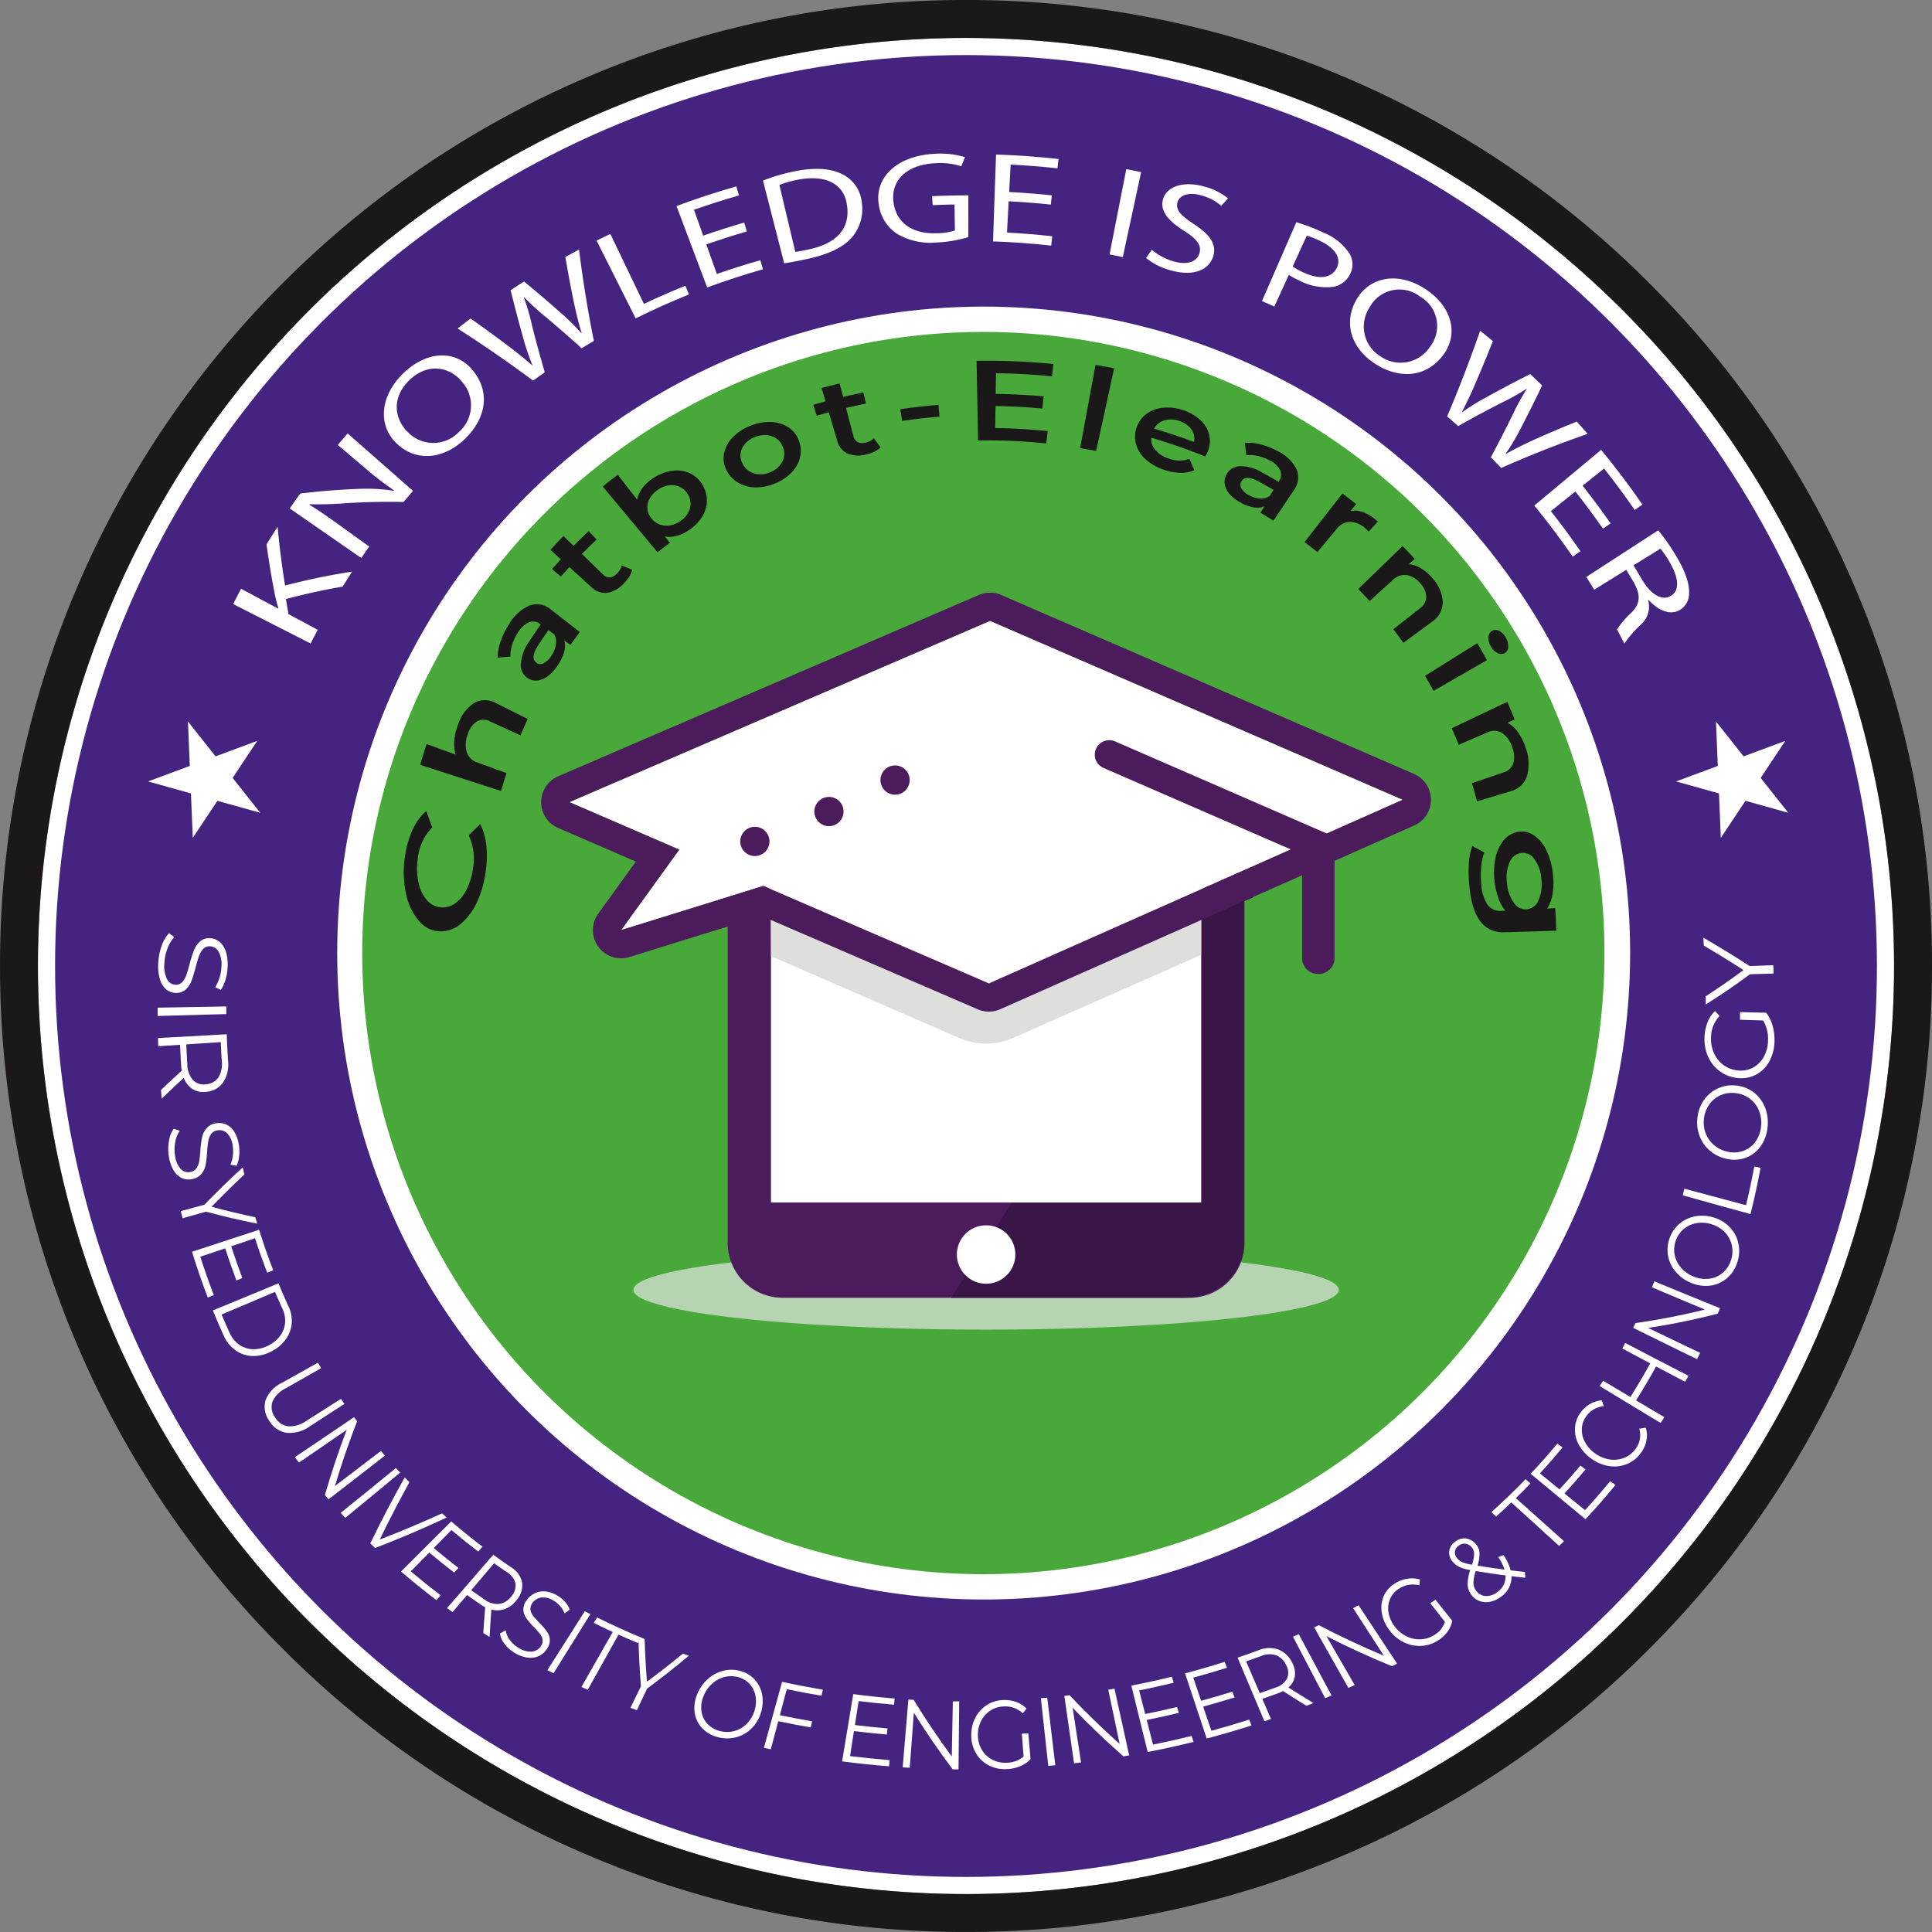 <svg xmlns="http://www.w3.org/2000/svg" width="281.059" height="281.059" viewBox="0 0 281.059 281.059">
  <rect x="0" y="0" width="281.059" height="281.059" fill="#808080" stroke="none"/>
  <g id="Group_9" data-name="Group 9" transform="translate(586.55 -571.509)">
    <g id="Group_1" data-name="Group 1" transform="translate(-586.55 571.509)">
      <circle id="Ellipse_1" data-name="Ellipse 1" cx="135.011" cy="135.011" r="135.011" transform="translate(5.519 5.518)" fill="#fff"/>
      <path id="Path_1" data-name="Path 1" d="M-446.021,577.027A135.011,135.011,0,0,1-311.01,712.038,135.011,135.011,0,0,1-446.021,847.049,135.011,135.011,0,0,1-581.032,712.038,135.011,135.011,0,0,1-446.021,577.027m0-5.518a139.658,139.658,0,0,0-54.7,11.046,140.053,140.053,0,0,0-44.667,30.114A140.055,140.055,0,0,0-575.5,657.336a139.655,139.655,0,0,0-11.046,54.7,139.656,139.656,0,0,0,11.046,54.7,140.054,140.054,0,0,0,30.114,44.667,140.048,140.048,0,0,0,44.667,30.114,139.656,139.656,0,0,0,54.7,11.046,139.653,139.653,0,0,0,54.7-11.046,140.044,140.044,0,0,0,44.667-30.114,140.057,140.057,0,0,0,30.115-44.667,139.655,139.655,0,0,0,11.046-54.7,139.654,139.654,0,0,0-11.046-54.7,140.058,140.058,0,0,0-30.115-44.667,140.049,140.049,0,0,0-44.667-30.114,139.656,139.656,0,0,0-54.7-11.046Z" transform="translate(586.55 -571.509)" fill="#1a1818"/>
    </g>
    <circle id="Ellipse_2" data-name="Ellipse 2" cx="132.518" cy="132.518" r="132.518" transform="translate(-578.538 579.52)" fill="#452380"/>
    <circle id="Ellipse_3" data-name="Ellipse 3" cx="94.044" cy="94.044" r="94.044" transform="translate(-537.494 616.112)" fill="#fff"/>
    <circle id="Ellipse_4" data-name="Ellipse 4" cx="90.359" cy="90.359" r="90.359" transform="translate(-533.858 619.798)" fill="#48a839"/>
    <path id="Path_2" data-name="Path 2" d="M-541.712,761.711l4.019,5.073,6.067-2.255-3.583,5.39,4.019,5.073-6.234-1.742-3.583,5.39-.27-6.467-6.234-1.742,6.067-2.255Z" transform="translate(-17.497 -85.242)" fill="#fff"/>
    <path id="Path_3" data-name="Path 3" d="M-138.889,761.711l4.019,5.073,6.067-2.255-3.583,5.39,4.019,5.073-6.234-1.742-3.583,5.39-.27-6.467-6.234-1.742,6.067-2.255Z" transform="translate(-198.029 -85.242)" fill="#fff"/>
    <g id="Group_3" data-name="Group 3" transform="translate(-552.632 593.862)">
      <g id="Group_2" data-name="Group 2" transform="translate(0)">
        <path id="Path_4" data-name="Path 4" d="M-525.085,721.618q.57-1.121,1.159-2.221l5.374,2.881.039-.072c-.2-.663-.359-1.311-.495-1.92q-.714-3.626-1.22-7.347.794-1.3,1.612-2.561.4,4.329,1.082,8.546a96.515,96.515,0,0,1,9.761-2.017q-.7,1.075-1.383,2.174-4.094.71-8.257,1.809.182,1.106.383,2.2l4.25,2.279q-.527.985-1.037,1.987Z" transform="translate(525.085 -656.098)" fill="#fff"/>
        <path id="Path_5" data-name="Path 5" d="M-499.757,703.894l-10.4-7.207q.75-1.1,1.52-2.171,4.313-.524,8.529-.68a25.6,25.6,0,0,1,5.078.28l.033-.068a43.582,43.582,0,0,1-4.128-3.174l-4.042-3.423q.709-.849,1.432-1.681l9.509,8.359q-.693.8-1.374,1.615-4.107-.087-8.331.173a53.286,53.286,0,0,1-5.348.155l-.032.077c1.373.821,2.621,1.691,4.326,2.921l4.385,3.163Q-499.183,703.055-499.757,703.894Z" transform="translate(518.393 -645.07)" fill="#fff"/>
        <path id="Path_6" data-name="Path 6" d="M-472.363,667.439c2.709,3.4,1.633,7.244-1.278,9.994-3.032,2.857-6.917,3.28-9.746.682-2.96-2.709-2.51-7.142.978-10.418C-478.819,664.344-474.712,664.495-472.363,667.439Zm-9.46,8.966a5.141,5.141,0,0,0,7.358-.028,5.16,5.16,0,0,0,.407-7.425c-1.62-1.938-4.718-2.818-7.5-.224C-484.325,671.343-483.808,674.5-481.823,676.405Z" transform="translate(507.275 -635.854)" fill="#fff"/>
        <path id="Path_7" data-name="Path 7" d="M-454.928,656.372q-5.32-3.964-10.975-7.581.937-.737,1.886-1.454,2.753,1.938,5.427,3.957c1.323.99,2.591,2.025,3.527,2.859l.039-.027a34.888,34.888,0,0,1-1.449-4.356q-.918-3.251-1.724-6.551.973-.644,1.956-1.268,2.612,2.15,5.136,4.377a34.544,34.544,0,0,1,3.2,3.139l.04-.024c-.434-1.36-.768-2.8-1.124-4.419q-.68-3.3-1.245-6.639.991-.548,1.989-1.076.836,6.723,2.16,13.289-.9.522-1.784,1.064-2.552-2.309-5.2-4.537a34.667,34.667,0,0,1-3.156-2.888l-.042.028a32.808,32.808,0,0,1,1.2,4.16q.859,3.393,1.841,6.731Q-454.079,655.755-454.928,656.372Z" transform="translate(498.562 -623.351)" fill="#fff"/>
        <path id="Path_8" data-name="Path 8" d="M-429.277,634.145q1-.5,2-.975l4.886,10.182q2.982-1.416,6.034-2.641l.518,1.271q-3.933,1.578-7.751,3.478Z" transform="translate(482.147 -621.496)" fill="#fff"/>
        <path id="Path_9" data-name="Path 9" d="M-397.982,627.2q-2.967.86-5.891,1.883.765,2.15,1.53,4.3,3.138-1.1,6.331-2l.38,1.317q-4.1,1.161-8.114,2.648L-408.21,623.5q4.305-1.6,8.708-2.857l.384,1.316q-3.3.945-6.551,2.083l1.342,3.769q2.958-1.036,5.961-1.906Z" transform="translate(472.706 -615.881)" fill="#fff"/>
        <path id="Path_10" data-name="Path 10" d="M-385.413,617.726a28.376,28.376,0,0,1,4.446-1.316c3.067-.644,5.372-.444,6.965.335a5.075,5.075,0,0,1,2.958,4.164,6.31,6.31,0,0,1-1.516,5.184c-1.257,1.389-3.427,2.392-6.287,3.012-1.377.3-2.5.511-3.479.659Zm4.7,10.376c.5-.058,1.21-.2,1.962-.36,4.117-.865,6.061-3.077,5.558-6.469-.412-2.94-2.913-4.543-7.4-3.617a14.146,14.146,0,0,0-2.429.71Z" transform="translate(462.489 -613.813)" fill="#fff"/>
        <path id="Path_11" data-name="Path 11" d="M-341.922,624.154a18.659,18.659,0,0,1-4.638.787,9.512,9.512,0,0,1-5.766-1.287,6.118,6.118,0,0,1-2.655-4.463c-.473-3.724,2.659-6.938,8.351-7.164a12.231,12.231,0,0,1,4.223.5q-.271.667-.536,1.335a9.67,9.67,0,0,0-3.684-.461c-4.073.158-6.524,2.351-6.2,5.5.329,3.2,2.8,4.836,6.343,4.691a8.18,8.18,0,0,0,2.612-.411q-.031-1.885-.063-3.77-1.593.026-3.186.1-.03-.656-.059-1.312,2.629-.115,5.262-.113Q-341.918,621.115-341.922,624.154Z" transform="translate(448.871 -612.015)" fill="#fff"/>
        <path id="Path_12" data-name="Path 12" d="M-316.356,619.527q-3.06-.322-6.133-.481-.121,2.276-.241,4.552,3.3.171,6.582.537l-.156,1.361q-4.218-.471-8.462-.614.219-6.319.439-12.638,4.552.154,9.087.646-.076.68-.151,1.361-3.4-.368-6.815-.545-.106,1.995-.211,3.99,3.107.161,6.205.486Z" transform="translate(435.308 -612.118)" fill="#fff"/>
        <path id="Path_13" data-name="Path 13" d="M-289.456,616.527q-1.333,6.184-2.664,12.368-.964-.2-1.93-.388l2.437-12.414Q-290.534,616.3-289.456,616.527Z" transform="translate(421.543 -613.843)" fill="#fff"/>
        <path id="Path_14" data-name="Path 14" d="M-283.586,629.607a8.347,8.347,0,0,0,3.192,1.7c1.936.549,3.328.075,3.723-1.142.354-1.1-.227-2.034-2.117-3.242-2.288-1.431-3.613-2.859-3.188-4.575.465-1.91,2.947-2.837,6.121-1.905a8.942,8.942,0,0,1,3.356,1.694q-.5.539-.988,1.081a7.26,7.26,0,0,0-2.829-1.5c-2.2-.641-3.311.151-3.532.981-.31,1.145.507,1.947,2.45,3.221,2.38,1.571,3.309,3,2.709,4.751-.645,1.854-2.806,2.886-6.213,1.919a9.777,9.777,0,0,1-3.523-1.776Q-284.009,630.207-283.586,629.607Z" transform="translate(417.229 -615.628)" fill="#fff"/>
        <path id="Path_15" data-name="Path 15" d="M-248.862,630.1a26.432,26.432,0,0,1,3.946,1.511,8.116,8.116,0,0,1,3.8,3.065,3.068,3.068,0,0,1,.047,3.025,3.366,3.366,0,0,1-2.4,1.791,8.434,8.434,0,0,1-5.025-.945,9.659,9.659,0,0,1-1.457-.8l-2.109,4.615q-.9-.4-1.8-.792Zm-.531,6.439a9.585,9.585,0,0,0,1.511.841c2.268,1.069,4.077.924,4.875-.594.786-1.495-.265-2.962-2.422-3.983a10.869,10.869,0,0,0-1.918-.742Z" transform="translate(403.528 -620.121)" fill="#fff"/>
        <path id="Path_16" data-name="Path 16" d="M-217.171,656.149c-2.672,3.428-6.653,3.277-9.911,1.132-3.388-2.237-4.559-5.856-2.682-9.21,1.96-3.5,6.22-4.165,10.11-1.587C-215.665,649.142-214.853,653.179-217.171,656.149Zm-10.656-6.993a5.064,5.064,0,0,0,1.579,7.077,5.106,5.106,0,0,0,7.229-1.375,4.922,4.922,0,0,0-1.439-7.3A4.921,4.921,0,0,0-227.827,649.156Z" transform="translate(393.132 -626.762)" fill="#fff"/>
        <path id="Path_17" data-name="Path 17" d="M-205.053,671.17q2.6-6.118,4.8-12.469.935.742,1.856,1.506-1.237,3.137-2.57,6.218c-.651,1.523-1.358,3-1.947,4.11l.035.031a34.133,34.133,0,0,1,3.912-2.4q2.96-1.632,6-3.16.872.819,1.731,1.659-1.463,3.065-3.019,6.064a33.966,33.966,0,0,1-2.285,3.875l.033.034c1.231-.726,2.568-1.368,4.074-2.069q3.083-1.383,6.24-2.654.8.884,1.58,1.787-6.438,2.237-12.581,4.965-.744-.787-1.5-1.556,1.631-3.044,3.163-6.159a33.653,33.653,0,0,1,2.054-3.765l-.038-.036a32.353,32.353,0,0,1-3.789,2.108q-3.118,1.6-6.147,3.317Q-204.247,671.862-205.053,671.17Z" transform="translate(381.657 -632.938)" fill="#fff"/>
        <path id="Path_18" data-name="Path 18" d="M-172.074,701.575q-1.947-2.79-4.023-5.417l-3.562,2.852q2.228,2.821,4.3,5.837l-1.125.784q-2.665-3.876-5.588-7.425l9.722-8.106q3.135,3.81,6.011,7.959l-1.121.787q-2.155-3.112-4.463-6.032l-3.122,2.5q2.1,2.659,4.071,5.482Z" transform="translate(371.356 -647.01)" fill="#fff"/>
        <path id="Path_19" data-name="Path 19" d="M-157.905,711.311a31.455,31.455,0,0,1,2.68,3.86c1.335,2.272,1.87,3.984,1.806,5.339a2.792,2.792,0,0,1-1.448,2.452c-1.47.753-3.155-.113-4.46-1.542l-.049.028a3.48,3.48,0,0,1-1,3.523,17.777,17.777,0,0,0-2.457,2.806q-.528-1.037-1.073-2.055a13.71,13.71,0,0,1,2.11-2.449c1.274-1.3,1.372-2.5.356-4.348q-.553-.94-1.12-1.864l-4.657,2.887q-.572-.933-1.159-1.848Zm-3.6,5.1q.622,1.014,1.228,2.047c1.26,2.153,2.854,3.123,4.129,2.437,1.435-.77,1.222-2.7-.086-4.926a13.894,13.894,0,0,0-1.348-1.99Z" transform="translate(365.22 -656.516)" fill="#fff"/>
      </g>
    </g>
    <g id="Group_5" data-name="Group 5" transform="translate(-527.809 623.988)">
      <g id="Group_4" data-name="Group 4" transform="translate(0 0)">
        <path id="Path_20" data-name="Path 20" d="M-469.409,798.451a9.03,9.03,0,0,1-2.329,3.2,4.518,4.518,0,0,1-3.108,1.154,4.131,4.131,0,0,1-3.01-1.46,8.619,8.619,0,0,1-1.892-3.88,14.818,14.818,0,0,1-.21-5.342,14.019,14.019,0,0,1,1.131-4.083,7.934,7.934,0,0,1,2-2.751q.415,1.208.86,2.4a7.5,7.5,0,0,0-2.106,4.564,9.777,9.777,0,0,0,.119,3.509,5.526,5.526,0,0,0,1.236,2.536,2.99,2.99,0,0,0,2.037,1.02,3.112,3.112,0,0,0,2.154-.659,5.589,5.589,0,0,0,1.634-2.083,9.862,9.862,0,0,0,.879-3.054,7.933,7.933,0,0,0-.647-4.676q.834-.843,1.68-1.635a8.865,8.865,0,0,1,.88,3.054,15.033,15.033,0,0,1-.068,3.714A15.265,15.265,0,0,1-469.409,798.451Z" transform="translate(480.103 -719.798)" fill="#1a1818"/>
        <path id="Path_21" data-name="Path 21" d="M-467.922,756.5a3.172,3.172,0,0,1,3.2.031l4.586,2.289q-.541,1.174-1.045,2.381l-4.414-2.014a2.014,2.014,0,0,0-1.892-.036,3.224,3.224,0,0,0-1.332,1.786,4.094,4.094,0,0,0-.206,2.649,2.385,2.385,0,0,0,1.579,1.572l4.231,1.543q-.416,1.283-.792,2.6l-11.762-3.809q.438-1.536.924-3.032l4.231,1.543a5.253,5.253,0,0,1-.2-2.028,8.462,8.462,0,0,1,.56-2.378A5.879,5.879,0,0,1-467.922,756.5Z" transform="translate(478.162 -706.707)" fill="#1a1818"/>
        <path id="Path_22" data-name="Path 22" d="M-450.633,730.939a3.163,3.163,0,0,1,3.078.67l4.158,3.227q-.7.919-1.372,1.868l-.883-.643a3.019,3.019,0,0,1-.012,1.6,6.522,6.522,0,0,1-.861,1.877,6.385,6.385,0,0,1-1.39,1.605,3.3,3.3,0,0,1-1.524.725,2.1,2.1,0,0,1-1.439-.263,2.239,2.239,0,0,1-1.107-1.979,6.37,6.37,0,0,1,1.255-3.46q.8-1.234,1.635-2.424l-.109-.079a1.614,1.614,0,0,0-1.583-.257,3.569,3.569,0,0,0-1.614,1.508,7.347,7.347,0,0,0-.834,1.768,5.145,5.145,0,0,0-.268,1.729q-.92.065-1.845.152a7.372,7.372,0,0,1,.434-2.383,11.3,11.3,0,0,1,1.245-2.521A6.311,6.311,0,0,1-450.633,730.939Zm3.755,5.693a2.212,2.212,0,0,0-.243-1.462l-.844-.612q-.77,1.094-1.5,2.225c-.819,1.267-.866,2.137-.2,2.558a1,1,0,0,0,1.054.013,3.021,3.021,0,0,0,1.1-1.108A4.058,4.058,0,0,0-446.877,736.632Z" transform="translate(469.008 -695.368)" fill="#1a1818"/>
        <path id="Path_23" data-name="Path 23" d="M-429.557,717.146a3.086,3.086,0,0,1-.438,1.029,5.6,5.6,0,0,1-.81.992,4.24,4.24,0,0,1-2.389,1.337,2.813,2.813,0,0,1-2.3-.834l-3.194-2.914q-.628.687-1.241,1.392l-1.268-1.1q.625-.72,1.266-1.421l-1.516-1.383q.933-1.02,1.9-2l1.471,1.43q1.077-1.1,2.194-2.142l1.162,1.216q-1.093,1.025-2.149,2.1l3.063,2.979a1.31,1.31,0,0,0,.981.432,1.582,1.582,0,0,0,1.012-.516,2.467,2.467,0,0,0,.734-1.214Q-430.317,716.827-429.557,717.146Z" transform="translate(462.779 -686.739)" fill="#1a1818"/>
        <path id="Path_24" data-name="Path 24" d="M-417.641,695.6a4.643,4.643,0,0,1,2.588.309,4.122,4.122,0,0,1,1.877,1.676,4.3,4.3,0,0,1,.673,2.389,4.545,4.545,0,0,1-.707,2.321,6.357,6.357,0,0,1-1.891,1.911,5.972,5.972,0,0,1-1.748.833,4.018,4.018,0,0,1-1.761.107l.715.912q-.9.677-1.782,1.386l-7.979-9.578q1.079-.867,2.185-1.7l2.821,3.613a4.187,4.187,0,0,1,.741-1.645,5.922,5.922,0,0,1,1.479-1.4A6.743,6.743,0,0,1-417.641,695.6Zm2.67,5.449a2.555,2.555,0,0,0-.383-2.156,2.556,2.556,0,0,0-1.89-1.2,3.444,3.444,0,0,0-2.394.661,3.725,3.725,0,0,0-1.171,1.239,2.64,2.64,0,0,0-.353,1.471,2.519,2.519,0,0,0,.566,1.421,2.721,2.721,0,0,0,1.242.917,2.915,2.915,0,0,0,1.5.124,3.741,3.741,0,0,0,1.49-.624A3.247,3.247,0,0,0-414.97,701.051Z" transform="translate(456.599 -679.576)" fill="#1a1818"/>
        <path id="Path_25" data-name="Path 25" d="M-391.027,692.268a5.21,5.21,0,0,1-2.5-.6A4.293,4.293,0,0,1-395.3,689.9a3.761,3.761,0,0,1-.459-2.407,4.528,4.528,0,0,1,1.156-2.353,7.008,7.008,0,0,1,2.558-1.771,7.294,7.294,0,0,1,3.106-.612,4.916,4.916,0,0,1,2.579.78,3.923,3.923,0,0,1,1.528,1.956,4.07,4.07,0,0,1,.152,2.439,4.777,4.777,0,0,1-1.23,2.175,6.844,6.844,0,0,1-2.347,1.565A7.046,7.046,0,0,1-391.027,692.268Zm3.772-3.743a2.514,2.514,0,0,0,.056-2.179,2.534,2.534,0,0,0-1.624-1.538,3.5,3.5,0,0,0-2.484.177,3.288,3.288,0,0,0-1.812,1.631,2.4,2.4,0,0,0,.084,2.186,2.693,2.693,0,0,0,1.7,1.441,3.4,3.4,0,0,0,2.342-.187A3.264,3.264,0,0,0-387.255,688.525Z" transform="translate(442.319 -673.846)" fill="#1a1818"/>
        <path id="Path_26" data-name="Path 26" d="M-362.374,681.883a3.016,3.016,0,0,1-.9.636,5.464,5.464,0,0,1-1.194.408,4.173,4.173,0,0,1-2.7-.137,2.852,2.852,0,0,1-1.517-1.9l-1.213-4.1q-.88.237-1.753.492-.254-.792-.508-1.584.891-.26,1.788-.5l-.576-1.943q1.305-.352,2.622-.664l.514,1.96q1.469-.349,2.951-.648.18.809.361,1.62-1.452.293-2.892.635l1.069,4.08a1.314,1.314,0,0,0,.609.872,1.565,1.565,0,0,0,1.12.1,2.4,2.4,0,0,0,1.243-.635Q-362.856,681.224-362.374,681.883Z" transform="translate(431.726 -669.289)" fill="#1a1818"/>
        <path id="Path_27" data-name="Path 27" d="M-349.211,678.864q2.763-.4,5.55-.63l.155,1.716q-2.724.222-5.43.616Q-349.073,679.715-349.211,678.864Z" transform="translate(421.442 -671.819)" fill="#1a1818"/>
        <path id="Path_28" data-name="Path 28" d="M-318.755,676.847q-.1.9-.208,1.793a82.129,82.129,0,0,0-9.92-.432q-.108-5.793-.218-11.587a95.041,95.041,0,0,1,11.17.469l-.2,1.794q-4.06-.411-8.148-.464-.021,1.507-.044,3.014,3.491.044,6.972.362l-.179,1.763q-3.4-.31-6.818-.354-.023,1.6-.046,3.2Q-322.567,676.45-318.755,676.847Z" transform="translate(412.429 -666.609)" fill="#1a1818"/>
        <path id="Path_29" data-name="Path 29" d="M-299.563,667.7q1.359.227,2.711.493l-2.622,12.029q-1.159-.228-2.324-.423Q-300.681,673.746-299.563,667.7Z" transform="translate(400.193 -667.096)" fill="#1a1818"/>
        <path id="Path_30" data-name="Path 30" d="M-277.128,686.069a80.63,80.63,0,0,0-7.838-2.728,2.373,2.373,0,0,0,.6,1.8,4.211,4.211,0,0,0,1.936,1.227,4.45,4.45,0,0,0,3,.047q.367.824.71,1.651a4.785,4.785,0,0,1-2.036.378,7.8,7.8,0,0,1-2.338-.439,7.522,7.522,0,0,1-2.6-1.434,4.745,4.745,0,0,1-1.431-2.088,4.059,4.059,0,0,1-.04-2.442,3.971,3.971,0,0,1,1.349-2.058,4.769,4.769,0,0,1,2.451-.994,6.924,6.924,0,0,1,3.044.343,6.526,6.526,0,0,1,2.567,1.51,4.257,4.257,0,0,1,1.239,2.207,4.022,4.022,0,0,1-.318,2.469Q-276.929,685.717-277.128,686.069Zm-5.961-5.248a2.417,2.417,0,0,0-1.475,1.2q2.935.856,5.8,1.925a2.214,2.214,0,0,0-.355-1.8A3.341,3.341,0,0,0-280.9,680.9,3.531,3.531,0,0,0-283.09,680.82Z" transform="translate(393.714 -672.137)" fill="#1a1818"/>
        <path id="Path_31" data-name="Path 31" d="M-253.226,692.151a3.148,3.148,0,0,1-.476,3.066l-2.915,4.363q-.942-.6-1.9-1.161l.577-.923a2.935,2.935,0,0,1-1.548.141,5.914,5.914,0,0,1-1.851-.662,5.592,5.592,0,0,1-1.6-1.206,3.021,3.021,0,0,1-.748-1.421,2.157,2.157,0,0,1,.195-1.43,2.266,2.266,0,0,1,1.833-1.264,5.816,5.816,0,0,1,3.363.9q1.225.661,2.428,1.365l.071-.114a1.607,1.607,0,0,0,.165-1.568,3.274,3.274,0,0,0-1.537-1.431,6.694,6.694,0,0,0-1.733-.647,4.736,4.736,0,0,0-1.66-.1q-.1-.892-.215-1.788a6.728,6.728,0,0,1,2.282.2,10.417,10.417,0,0,1,2.474.977A5.876,5.876,0,0,1-253.226,692.151Zm-5.332,4.2a2.207,2.207,0,0,0,1.406-.376l.55-.881q-1.1-.647-2.229-1.256c-1.258-.679-2.088-.645-2.463.05a1,1,0,0,0,.033,1.03,2.7,2.7,0,0,0,1.112.965A3.718,3.718,0,0,0-258.559,696.356Z" transform="translate(383.132 -676.305)" fill="#1a1818"/>
        <path id="Path_32" data-name="Path 32" d="M-231.978,705.688l-1.35,1.477a3.894,3.894,0,0,0-.419-.438,3.456,3.456,0,0,0-2.274-.993,2.551,2.551,0,0,0-1.973,1.049l-2.782,3.345q-.925-.743-1.875-1.452l5.513-7.071q1.011.756,2,1.546l-.836,1.009C-234.788,703.905-233.428,704.4-231.978,705.688Z" transform="translate(373.685 -682.292)" fill="#1a1818"/>
        <path id="Path_33" data-name="Path 33" d="M-216.188,723.672a3.416,3.416,0,0,1-1.587,2.815l-4.145,3.048q-.716-1-1.465-1.967l3.833-3.016a2.194,2.194,0,0,0,.962-1.651,2.911,2.911,0,0,0-.8-1.931,3.351,3.351,0,0,0-2.034-1.289,2.431,2.431,0,0,0-2.05.728l-3.36,3.057q-.813-.892-1.654-1.749l6.448-6.254q.9.914,1.764,1.862l-.858.783a4.066,4.066,0,0,1,1.818.619,6.968,6.968,0,0,1,1.731,1.549A5.412,5.412,0,0,1-216.188,723.672Z" transform="translate(367.337 -688.503)" fill="#1a1818"/>
        <path id="Path_34" data-name="Path 34" d="M-201.658,738.652a1.1,1.1,0,0,1,.49-.933,1.022,1.022,0,0,1,1.036-.015,2.26,2.26,0,0,1,.982.973,2.452,2.452,0,0,1,.36,1.354,1.029,1.029,0,0,1-.49.908,1.092,1.092,0,0,1-1.057,0,2.218,2.218,0,0,1-.971-.967A2.37,2.37,0,0,1-201.658,738.652Zm-1.631.854q.718,1.209,1.4,2.455l-7.757,4.482q-.606-1.113-1.247-2.192Z" transform="translate(359.454 -698.412)" fill="#1a1818"/>
        <path id="Path_35" data-name="Path 35" d="M-192.877,767.265a3.328,3.328,0,0,1-2.4,2.275l-4.879,1.467q-.351-1.336-.744-2.638l4.575-1.562a2.126,2.126,0,0,0,1.436-1.314,3.562,3.562,0,0,0-.134-2.309,3.838,3.838,0,0,0-1.5-2.127,2.231,2.231,0,0,0-2.164-.065l-4.143,1.792q-.482-1.227-1-2.42l8.074-3.834q.555,1.271,1.07,2.578l-1.058.46a4.361,4.361,0,0,1,1.515,1.349,8.236,8.236,0,0,1,1.135,2.277A6.662,6.662,0,0,1-192.877,767.265Z" transform="translate(356.289 -706.909)" fill="#1a1818"/>
        <path id="Path_36" data-name="Path 36" d="M-186.634,805.145l-7.5.236c-3.129.076-4.678-2.22-5.128-6.547a20.043,20.043,0,0,1-.1-3.316,9.121,9.121,0,0,1,.507-2.691q.875.453,1.745.939a8.033,8.033,0,0,0-.453,2.148,12.582,12.582,0,0,0,.025,2.537,5.866,5.866,0,0,0,.939,2.967,2.279,2.279,0,0,0,2.083.838l.462-.034a6.061,6.061,0,0,1-1.018-1.845,10.549,10.549,0,0,1-.535-2.394,10.509,10.509,0,0,1,.108-3.32,5.989,5.989,0,0,1,1.119-2.553,3.493,3.493,0,0,1,2.038-1.309,3.062,3.062,0,0,1,2.343.4,5.257,5.257,0,0,1,1.876,2.16,10.134,10.134,0,0,1,.995,3.5,10.691,10.691,0,0,1-.036,2.854,5.667,5.667,0,0,1-.8,2.223l1.173-.083Q-186.687,803.482-186.634,805.145Zm-6.211-4.117a2.112,2.112,0,0,0,1.905,1.018,2.051,2.051,0,0,0,1.716-1.335,5.79,5.79,0,0,0,.413-3.126,5.439,5.439,0,0,0-1.06-2.912,1.965,1.965,0,0,0-1.947-.826,2.209,2.209,0,0,0-1.645,1.416,5.657,5.657,0,0,0-.345,2.952A5.731,5.731,0,0,0-192.845,801.028Z" transform="translate(354.295 -722.231)" fill="#1a1818"/>
      </g>
    </g>
    <g id="Group_7" data-name="Group 7" transform="translate(-563.618 707.273)">
      <g id="Group_6" data-name="Group 6" transform="translate(0 0)">
        <path id="Path_37" data-name="Path 37" d="M-544.336,819.339a4.787,4.787,0,0,1,1.067-1.807q.383.277.767.55a4.777,4.777,0,0,0-.986,1.638,6.954,6.954,0,0,0-.455,2.162,4.293,4.293,0,0,0,.393,2.355,1.428,1.428,0,0,0,1.25.789,1.213,1.213,0,0,0,.964-.4,2.972,2.972,0,0,0,.581-1c.142-.4.3-.945.487-1.652a17.477,17.477,0,0,1,.655-2.018,3.346,3.346,0,0,1,.884-1.257,1.948,1.948,0,0,1,1.493-.439,2.3,2.3,0,0,1,1.331.539,3.059,3.059,0,0,1,.9,1.409,6.19,6.19,0,0,1,.258,2.245,7.366,7.366,0,0,1-.3,1.8,5.618,5.618,0,0,1-.681,1.515c-.278-.127-.555-.257-.832-.387a5.879,5.879,0,0,0,.656-1.443,6.175,6.175,0,0,0,.26-1.511,3.919,3.919,0,0,0-.4-2.184,1.521,1.521,0,0,0-1.249-.81,1.212,1.212,0,0,0-.981.351,2.739,2.739,0,0,0-.611,1c-.15.406-.319.955-.5,1.645-.216.816-.415,1.475-.6,1.978a3.439,3.439,0,0,1-.829,1.278,2,2,0,0,1-1.455.525,2.184,2.184,0,0,1-1.365-.471,2.972,2.972,0,0,1-.941-1.457,6.683,6.683,0,0,1-.263-2.437A8.526,8.526,0,0,1-544.336,819.339Z" transform="translate(544.929 -817.532)" fill="#fff"/>
        <path id="Path_38" data-name="Path 38" d="M-535.011,836.834q0,.555.007,1.107-4.992.155-9.989.277,0-.6,0-1.209Q-540,836.938-535.011,836.834Z" transform="translate(544.994 -826.182)" fill="#fff"/>
        <path id="Path_39" data-name="Path 39" d="M-544.465,852.27q1.5-1.43,3.028-2.809a7.751,7.751,0,0,1-.1-.855q-.09-1.445-.147-2.909-1.588.1-3.176.2-.022-.592-.039-1.187,5.006-.257,10-.549.066,1.929.193,3.823a4.85,4.85,0,0,1-.675,3.123,3.264,3.264,0,0,1-2.409,1.415,3.089,3.089,0,0,1-2.04-.363,3.241,3.241,0,0,1-1.319-1.652q-1.616,1.482-3.205,3.02Q-544.41,852.9-544.465,852.27Zm4.66-1.437a2.159,2.159,0,0,0,1.916.6,2.373,2.373,0,0,0,1.794-1.02,3.759,3.759,0,0,0,.477-2.379q-.089-1.356-.148-2.729-2.507.17-5.017.331.057,1.437.146,2.855A3.6,3.6,0,0,0-539.805,850.833Z" transform="translate(544.951 -829.466)" fill="#fff"/>
        <path id="Path_40" data-name="Path 40" d="M-542.1,870.2a4.217,4.217,0,0,1,.705-1.817q.436.15.874.3a4.233,4.233,0,0,0-.658,1.653,5.531,5.531,0,0,0-.022,1.985,3.408,3.408,0,0,0,.863,1.959,1.484,1.484,0,0,0,1.4.395,1.348,1.348,0,0,0,.88-.577,2.64,2.64,0,0,0,.379-1.007c.062-.379.113-.9.156-1.553a14.236,14.236,0,0,1,.252-1.908,3.048,3.048,0,0,1,.631-1.3,2.219,2.219,0,0,1,1.4-.733,2.538,2.538,0,0,1,1.433.153,2.677,2.677,0,0,1,1.173,1.009,4.83,4.83,0,0,1,.7,1.89,5.882,5.882,0,0,1,.062,1.636,4.827,4.827,0,0,1-.376,1.484q-.452-.07-.9-.142a5.017,5.017,0,0,0,.365-1.414,4.915,4.915,0,0,0-.041-1.377,3.093,3.093,0,0,0-.826-1.805,1.574,1.574,0,0,0-1.4-.408,1.362,1.362,0,0,0-.907.537,2.437,2.437,0,0,0-.411,1.012,14.7,14.7,0,0,0-.171,1.548,17.368,17.368,0,0,1-.208,1.867,3.112,3.112,0,0,1-.569,1.311,2.244,2.244,0,0,1-1.344.8,2.425,2.425,0,0,1-1.453-.089,2.642,2.642,0,0,1-1.229-1.051,5.25,5.25,0,0,1-.749-2.061A6.758,6.758,0,0,1-542.1,870.2Z" transform="translate(543.739 -839.948)" fill="#fff"/>
        <path id="Path_41" data-name="Path 41" d="M-535.221,885.693q-1.7.48-3.409.956-.132-.517-.259-1.035,1.708-.46,3.414-.925,2.751-2.809,5.6-5.449.111.525.228,1.046-2.421,2.28-4.774,4.686,3.183.867,6.373,1.529.137.47.278.936Q-531.5,886.7-535.221,885.693Z" transform="translate(542.259 -845.188)" fill="#fff"/>
        <path id="Path_42" data-name="Path 42" d="M-532.759,905.206l-.879.343q-1.249-3.256-2.294-6.652,4.889-1.587,9.756-3.2.943,3.01,2.061,5.9l-.875.346q-.952-2.463-1.779-5.015-1.729.589-3.459,1.176.757,2.351,1.617,4.629l-.865.334q-.866-2.3-1.628-4.667-1.808.611-3.619,1.218Q-533.816,902.459-532.759,905.206Z" transform="translate(540.933 -852.561)" fill="#fff"/>
        <path id="Path_43" data-name="Path 43" d="M-520.891,909.818q.7,1.69,1.452,3.335a4.9,4.9,0,0,1,.475,2.529,4.569,4.569,0,0,1-.885,2.316,5.78,5.78,0,0,1-2.117,1.749,5.535,5.535,0,0,1-2.689.645,4.457,4.457,0,0,1-2.453-.806,5.178,5.178,0,0,1-1.75-2.173q-.818-1.8-1.571-3.653Q-525.646,911.8-520.891,909.818Zm-7.126,7.158a4.211,4.211,0,0,0,1.426,1.776,3.659,3.659,0,0,0,1.985.656,4.561,4.561,0,0,0,2.2-.515,4.718,4.718,0,0,0,1.745-1.414,3.737,3.737,0,0,0,.733-1.885,4.022,4.022,0,0,0-.391-2.094q-.552-1.206-1.073-2.436-3.876,1.655-7.77,3.29Q-528.606,915.677-528.017,916.976Z" transform="translate(538.466 -858.891)" fill="#fff"/>
        <path id="Path_44" data-name="Path 44" d="M-516.642,936.16a4.781,4.781,0,0,1,2.42-2.515q2.6-1.444,5.181-2.9.234.4.472.792-2.554,1.463-5.119,2.918a4.059,4.059,0,0,0-1.967,1.961,2.49,2.49,0,0,0,.362,2.26,2.644,2.644,0,0,0,1.933,1.329,4.247,4.247,0,0,0,2.693-.834q2.493-1.577,4.975-3.163.252.367.507.731-2.488,1.617-4.987,3.227a5.05,5.05,0,0,1-3.406.987,3.6,3.6,0,0,1-2.557-1.776A3.436,3.436,0,0,1-516.642,936.16Z" transform="translate(532.359 -868.272)" fill="#fff"/>
        <path id="Path_45" data-name="Path 45" d="M-495.723,950.7q-4.079,3.186-8.191,6.35-.267-.309-.532-.62,1.4-4.84,3.168-9.481-3.46,2.392-6.94,4.767-.3-.4-.594-.8,4.314-2.892,8.6-5.809.224.3.449.6-1.79,4.6-3.223,9.417,3.352-2.544,6.684-5.1Q-496.016,950.358-495.723,950.7Z" transform="translate(528.779 -874.706)" fill="#fff"/>
        <path id="Path_46" data-name="Path 46" d="M-488.7,958.507q.306.333.615.663-3.977,3.306-7.988,6.591-.337-.362-.67-.727Q-492.707,961.781-488.7,958.507Z" transform="translate(523.371 -880.712)" fill="#fff"/>
        <path id="Path_47" data-name="Path 47" d="M-477.82,966.819q-5.086,2.38-10.416,4.437-.353-.335-.7-.675,2.371-4.892,5.013-9.6.337.353.678.7-2.259,4.1-4.316,8.34,4.619-1.779,9.059-3.808Q-478.164,966.518-477.82,966.819Z" transform="translate(519.872 -881.82)" fill="#fff"/>
        <path id="Path_48" data-name="Path 48" d="M-475.056,983.339l-.63.7q-2.638-2-5.144-4.162,3.665-3.635,7.3-7.286,2.22,1.906,4.555,3.679l-.625.7q-1.991-1.512-3.9-3.123-1.282,1.309-2.568,2.615,1.759,1.485,3.586,2.89l-.621.685q-1.841-1.417-3.615-2.914-1.344,1.363-2.693,2.725Q-477.283,981.649-475.056,983.339Z" transform="translate(516.238 -887.024)" fill="#fff"/>
        <path id="Path_49" data-name="Path 49" d="M-463.425,992.751q.109-1.881.278-3.745a5.6,5.6,0,0,1-.632-.375q-1.012-.691-2.008-1.4-1.057,1.238-2.117,2.475-.4-.289-.8-.582,3.377-3.873,6.722-7.762,1.294.943,2.619,1.845a3.337,3.337,0,0,1,1.572,2.16,3.236,3.236,0,0,1-.762,2.552,3.848,3.848,0,0,1-1.676,1.323,3.3,3.3,0,0,1-2.021.1q-.161,1.989-.256,4Q-462.968,993.046-463.425,992.751Zm2.333-4.235a2.662,2.662,0,0,0,1.748-1.105,2.369,2.369,0,0,0,.592-1.88,2.578,2.578,0,0,0-1.223-1.615q-.949-.646-1.881-1.313-1.661,1.962-3.33,3.92.976.7,1.969,1.378A3.022,3.022,0,0,0-461.092,988.516Z" transform="translate(510.805 -890.953)" fill="#fff"/>
        <path id="Path_50" data-name="Path 50" d="M-454.054,998.7a3.114,3.114,0,0,1-.685-1.545q.414-.231.825-.464a3.125,3.125,0,0,0,.613,1.419,4.191,4.191,0,0,0,1.3,1.159,3.113,3.113,0,0,0,1.923.518,1.742,1.742,0,0,0,1.274-.777,1.288,1.288,0,0,0,.251-.97,2.013,2.013,0,0,0-.4-.861,12.643,12.643,0,0,0-.914-1.015,10.474,10.474,0,0,1-1.075-1.281,2.3,2.3,0,0,1-.4-1.2,2.241,2.241,0,0,1,.533-1.43,3.09,3.09,0,0,1,1.134-.949,2.906,2.906,0,0,1,1.506-.269,4.109,4.109,0,0,1,1.745.587,4.476,4.476,0,0,1,1.121.909,3.655,3.655,0,0,1,.711,1.143q-.372.284-.746.566a3.811,3.811,0,0,0-.673-1.092,3.746,3.746,0,0,0-.937-.773,2.744,2.744,0,0,0-1.781-.448,1.882,1.882,0,0,0-1.28.78,1.342,1.342,0,0,0-.3.963,1.829,1.829,0,0,0,.368.878,11.04,11.04,0,0,0,.9,1.018,12.991,12.991,0,0,1,1.085,1.238,2.417,2.417,0,0,1,.461,1.179,2.182,2.182,0,0,1-.434,1.437,2.839,2.839,0,0,1-1.108.99,2.9,2.9,0,0,1-1.587.266,4.641,4.641,0,0,1-1.909-.659A5.145,5.145,0,0,1-454.054,998.7Z" transform="translate(504.545 -895.287)" fill="#fff"/>
        <path id="Path_51" data-name="Path 51" d="M-436.806,996.269q.4.209.811.417-2.67,4.313-5.369,8.618-.445-.228-.889-.458Q-439.516,1000.562-436.806,996.269Z" transform="translate(498.949 -897.636)" fill="#fff"/>
        <path id="Path_52" data-name="Path 52" d="M-428.714,1000.022q-1.392-.643-2.764-1.323l.48-.793q3.127,1.551,6.364,2.907l-.424.819q-1.418-.594-2.817-1.227-2.229,4.016-4.48,8.027-.458-.208-.913-.418Q-430.98,1004.021-428.714,1000.022Z" transform="translate(494.922 -898.37)" fill="#fff"/>
        <path id="Path_53" data-name="Path 53" d="M-417.922,1010.5q-.743,1.573-1.489,3.146-.466-.177-.93-.357.761-1.567,1.519-3.135-.291-3.636-.36-7.242.45.191.9.378.09,3.09.341,6.2,2.686-1.988,5.228-4.074c.289.1.579.2.87.3Q-414.783,1008.177-417.922,1010.5Z" transform="translate(489.129 -900.614)" fill="#fff"/>
        <path id="Path_54" data-name="Path 54" d="M-402.4,1020.151a4.093,4.093,0,0,1-1.062-2.221,5.029,5.029,0,0,1,.35-2.614,5.889,5.889,0,0,1,1.535-2.244,5.293,5.293,0,0,1,2.245-1.223,4.75,4.75,0,0,1,2.5.018,4.306,4.306,0,0,1,2.072,1.219,4.413,4.413,0,0,1,1.091,2.135,5.316,5.316,0,0,1-.131,2.634,5.388,5.388,0,0,1-1.364,2.345,4.955,4.955,0,0,1-2.274,1.312,5.125,5.125,0,0,1-2.7-.031A4.679,4.679,0,0,1-402.4,1020.151Zm4.713.454a3.991,3.991,0,0,0,1.823-1.069,4.529,4.529,0,0,0,1.111-1.9,4.407,4.407,0,0,0,.137-2.14,3.5,3.5,0,0,0-.858-1.74,3.424,3.424,0,0,0-1.668-.993,3.8,3.8,0,0,0-2.01-.01,4.26,4.26,0,0,0-1.813,1.011,4.811,4.811,0,0,0-1.234,1.84,4.165,4.165,0,0,0-.271,2.133,3.328,3.328,0,0,0,.849,1.8,3.687,3.687,0,0,0,1.791,1.059A4.03,4.03,0,0,0-397.688,1020.6Z" transform="translate(481.586 -904.548)" fill="#fff"/>
        <path id="Path_55" data-name="Path 55" d="M-381.842,1015.945q-.5,1.891-1,3.781,2.332.488,4.685.892l-.194.887q-2.372-.406-4.725-.9-.542,2.041-1.087,4.082-.5-.1-1-.213,1.329-4.8,2.644-9.6,2.944.64,5.927,1.137l-.188.888Q-379.323,1016.472-381.842,1015.945Z" transform="translate(473.363 -905.973)" fill="#fff"/>
        <path id="Path_56" data-name="Path 56" d="M-357.636,1027.721l-.093.9q-3.424-.275-6.826-.718.816-4.891,1.623-9.784,3,.391,6.023.637-.046.45-.093.9-2.578-.211-5.144-.525-.271,1.743-.544,3.485,2.367.291,4.745.495l-.1.886q-2.4-.208-4.784-.5-.285,1.82-.57,3.639Q-360.525,1027.489-357.636,1027.721Z" transform="translate(464.127 -907.429)" fill="#fff"/>
        <path id="Path_57" data-name="Path 57" d="M-340.355,1019.814q-.049,4.945-.1,9.89l-.848-.009q-3.054-4.055-5.648-8.233-.3,4-.6,8.007-.512-.03-1.025-.064.417-4.931.829-9.862l.769.048q2.54,4.173,5.543,8.236.077-4.011.153-8.024Q-340.816,1019.811-340.355,1019.814Z" transform="translate(456.964 -908.067)" fill="#fff"/>
        <path id="Path_58" data-name="Path 58" d="M-323.146,1024.574q.47-.028.94-.06.163,1.88.327,3.761a4.4,4.4,0,0,1-1.523,1.03,5.6,5.6,0,0,1-1.934.421,5.129,5.129,0,0,1-2.645-.563,4.562,4.562,0,0,1-1.848-1.771,5.085,5.085,0,0,1-.672-2.573,5.411,5.411,0,0,1,.6-2.584,4.751,4.751,0,0,1,1.653-1.83,4.668,4.668,0,0,1,2.379-.728,4.886,4.886,0,0,1,1.88.268,3.934,3.934,0,0,1,1.52.973q-.265.351-.534.7a3.664,3.664,0,0,0-2.778-1.012,3.791,3.791,0,0,0-1.937.6,3.815,3.815,0,0,0-1.346,1.5,4.371,4.371,0,0,0-.472,2.105,4.138,4.138,0,0,0,.562,2.083,3.805,3.805,0,0,0,1.5,1.437,4.052,4.052,0,0,0,2.126.462,3.935,3.935,0,0,0,2.459-.891Q-323.016,1026.237-323.146,1024.574Z" transform="translate(448.866 -908.124)" fill="#fff"/>
        <path id="Path_59" data-name="Path 59" d="M-312.157,1019.129q.466-.04.931-.083.582,4.919,1.17,9.835-.512.048-1.023.092Q-311.621,1024.051-312.157,1019.129Z" transform="translate(440.644 -907.844)" fill="#fff"/>
        <path id="Path_60" data-name="Path 60" d="M-298.669,1016.691q1.062,4.853,2.136,9.7-.416.073-.832.142-3.91-3.429-7.391-7.062.608,3.975,1.224,7.95c-.339.041-.679.081-1.019.119q-.711-4.9-1.415-9.809l.764-.089q3.425,3.639,7.285,7.085-.833-3.943-1.658-7.887Q-299.121,1016.77-298.669,1016.691Z" transform="translate(437.869 -906.788)" fill="#fff"/>
        <path id="Path_61" data-name="Path 61" d="M-279.534,1022.144q.137.435.274.871-3.308.819-6.665,1.471-1.2-4.828-2.378-9.659,2.963-.574,5.886-1.292l.269.871q-2.494.613-5.018,1.122.436,1.715.875,3.43,2.328-.469,4.632-1.025l.261.858q-2.323.561-4.671,1.035.459,1.79.919,3.581Q-282.325,1022.834-279.534,1022.144Z" transform="translate(429.954 -905.374)" fill="#fff"/>
        <path id="Path_62" data-name="Path 62" d="M-264.814,1018.015q.171.425.343.851-3.23,1.034-6.523,1.9-1.582-4.738-3.147-9.48,2.906-.765,5.762-1.672.168.427.338.852-2.436.774-4.91,1.445.573,1.682,1.148,3.365,2.282-.62,4.533-1.324l.329.839q-2.269.71-4.571,1.335.6,1.756,1.2,3.512Q-267.539,1018.887-264.814,1018.015Z" transform="translate(423.607 -903.618)" fill="#fff"/>
        <path id="Path_63" data-name="Path 63" d="M-250.259,1014.37q-1.731-1.051-3.41-2.145a5.767,5.767,0,0,1-.678.3q-1.17.43-2.35.839.632,1.462,1.268,2.923-.478.166-.959.327-1.958-4.622-3.9-9.25,1.547-.521,3.076-1.083a4,4,0,0,1,2.842-.1,3.682,3.682,0,0,1,2.016,1.914,3.3,3.3,0,0,1,.392,1.986,2.648,2.648,0,0,1-.936,1.623q1.8,1.152,3.66,2.258Q-249.746,1014.167-250.259,1014.37Zm-2.823-3.995a2.208,2.208,0,0,0-.148-1.93,2.679,2.679,0,0,0-1.471-1.435,3.073,3.073,0,0,0-2.148.114q-1.1.4-2.2.784.993,2.313,1.993,4.624,1.159-.4,2.307-.823A2.722,2.722,0,0,0-253.082,1010.375Z" transform="translate(417.397 -901.981)" fill="#fff"/>
        <path id="Path_64" data-name="Path 64" d="M-245.692,1002.684q.423-.179.843-.36,2.37,4.458,4.765,8.91-.462.2-.925.4Q-243.363,1007.161-245.692,1002.684Z" transform="translate(410.857 -900.35)" fill="#fff"/>
        <path id="Path_65" data-name="Path 65" d="M-233.653,994.684q2.789,4.251,5.606,8.49-.362.2-.725.39-4.941-2.023-9.556-4.389,2.047,3.561,4.111,7.116-.454.214-.911.423-2.5-4.4-4.981-8.81l.684-.316q4.563,2.387,9.461,4.444-2.251-3.459-4.482-6.924Z" transform="translate(408.355 -896.926)" fill="#fff"/>
        <path id="Path_66" data-name="Path 66" d="M-215.275,991.209q.382-.249.761-.5,1.216,1.527,2.436,3.054a3.823,3.823,0,0,1-.7,1.607,4.9,4.9,0,0,1-1.394,1.28,4.988,4.988,0,0,1-2.567.776,5.158,5.158,0,0,1-2.59-.637,5.807,5.807,0,0,1-2.051-1.88,5.517,5.517,0,0,1-.971-2.49,4.246,4.246,0,0,1,.359-2.345,4.1,4.1,0,0,1,1.605-1.751,4.732,4.732,0,0,1,1.749-.667,4.255,4.255,0,0,1,1.846.1q-.025.427-.052.855a3.731,3.731,0,0,0-2.936.46,3.336,3.336,0,0,0-1.3,1.43,3.425,3.425,0,0,0-.285,1.918,4.483,4.483,0,0,0,.807,2.021,4.74,4.74,0,0,0,1.675,1.512,4.289,4.289,0,0,0,2.1.517,3.956,3.956,0,0,0,2.069-.615,3.417,3.417,0,0,0,1.57-1.933Q-214.212,992.568-215.275,991.209Z" transform="translate(400.41 -893.75)" fill="#fff"/>
        <path id="Path_67" data-name="Path 67" d="M-193.444,982.786q-1.015-.107-2.021-.23a3.454,3.454,0,0,1-1.477,2.958,3.9,3.9,0,0,1-1.514.74,2.912,2.912,0,0,1-1.505-.033,2.531,2.531,0,0,1-1.209-.792,2.644,2.644,0,0,1-.668-1.559,5.985,5.985,0,0,1,.376-2.2,6.469,6.469,0,0,1-1.561-.445,2.883,2.883,0,0,1-.941-.711,2.022,2.022,0,0,1-.571-1.544,1.989,1.989,0,0,1,.852-1.406,2.147,2.147,0,0,1,1.511-.5,2.208,2.208,0,0,1,1.45.75,2.135,2.135,0,0,1,.6,1.274,5.182,5.182,0,0,1-.285,1.936q1.948.32,3.928.576a6.547,6.547,0,0,0-.911-1.817q.378-.141.757-.287a6.689,6.689,0,0,1,1.039,2.212q1.034.125,2.077.232C-193.49,982.221-193.467,982.5-193.444,982.786Zm-2.889-.337q-2.179-.281-4.321-.64a5.226,5.226,0,0,0-.342,1.819,1.935,1.935,0,0,0,.5,1.182,1.791,1.791,0,0,0,1.381.64,2.6,2.6,0,0,0,1.632-.609A2.733,2.733,0,0,0-196.333,982.449Zm-7.366-3.413a1.309,1.309,0,0,0,.382.976,2.048,2.048,0,0,0,.737.526,6.487,6.487,0,0,0,1.378.346,5.219,5.219,0,0,0,.3-1.626,1.451,1.451,0,0,0-.4-.957,1.4,1.4,0,0,0-.9-.475,1.331,1.331,0,0,0-.96.316A1.234,1.234,0,0,0-203.7,979.036Z" transform="translate(392.416 -889.026)" fill="#fff"/>
        <path id="Path_68" data-name="Path 68" d="M-190.481,964.84q-1.093,1.045-2.22,2.056l-.678-.655q2.569-2.3,4.968-4.793l.72.613q-1.05,1.091-2.134,2.147,3.489,3.138,7.006,6.261-.353.346-.71.688Q-187.018,968.006-190.481,964.84Z" transform="translate(387.412 -882.03)" fill="#fff"/>
        <path id="Path_69" data-name="Path 69" d="M-171.462,957.526l.765.562q-2.1,2.567-4.365,4.983-4-3.294-7.972-6.608,2.008-2.134,3.884-4.4l.758.567q-1.6,1.934-3.294,3.772,1.423,1.166,2.851,2.331,1.56-1.7,3.042-3.468l.746.56q-1.492,1.787-3.065,3.5,1.492,1.215,2.988,2.428Q-173.237,959.693-171.462,957.526Z" transform="translate(382.776 -877.824)" fill="#fff"/>
        <path id="Path_70" data-name="Path 70" d="M-163.821,949.942a4.864,4.864,0,0,1-2.613.283,5.9,5.9,0,0,1-2.579-1.1,5.9,5.9,0,0,1-1.813-2.056,4.511,4.511,0,0,1-.531-2.385,4.171,4.171,0,0,1,.826-2.242,4.4,4.4,0,0,1,1.352-1.235,4.134,4.134,0,0,1,1.738-.544q.13.429.256.859a3.474,3.474,0,0,0-2.52,1.444,3.317,3.317,0,0,0-.654,1.824,3.724,3.724,0,0,0,.447,1.942,4.748,4.748,0,0,0,1.484,1.657,4.8,4.8,0,0,0,2.1.877,4.029,4.029,0,0,0,2.121-.234,3.721,3.721,0,0,0,1.663-1.3,3.253,3.253,0,0,0,.536-2.933q.471-.072.942-.148a3.734,3.734,0,0,1,.11,1.851,4.474,4.474,0,0,1-.8,1.8A4.678,4.678,0,0,1-163.821,949.942Z" transform="translate(377.546 -872.717)" fill="#fff"/>
        <path id="Path_71" data-name="Path 71" d="M-161.127,925.548q4.583,2.4,9.2,4.77-.237.441-.477.88-2.119-1.113-4.233-2.23-1.39,2.521-2.917,4.932,2.059,1.222,4.123,2.438-.268.425-.54.847-4.453-2.674-8.875-5.372.25-.384.5-.771,1.98,1.186,3.967,2.367,1.514-2.39,2.894-4.89-2.04-1.081-4.074-2.167Q-161.346,925.951-161.127,925.548Z" transform="translate(374.626 -865.941)" fill="#fff"/>
        <path id="Path_72" data-name="Path 72" d="M-152.926,909.29q4.76,1.972,9.547,3.915-.161.4-.323.791a102.437,102.437,0,0,1-10.138,2.074q3.778,1.824,7.573,3.63-.224.459-.453.916-4.661-2.266-9.293-4.56.173-.343.344-.688a101.546,101.546,0,0,0,10.1-1.965q-3.868-1.614-7.719-3.248Q-153.1,909.724-152.926,909.29Z" transform="translate(370.665 -858.655)" fill="#fff"/>
        <path id="Path_73" data-name="Path 73" d="M-138.308,901.086a4.582,4.582,0,0,1-2.389,1.077,5.368,5.368,0,0,1-2.73-.363,5.755,5.755,0,0,1-2.271-1.565,5,5,0,0,1-1.153-2.292,4.833,4.833,0,0,1,.159-2.559,4.825,4.825,0,0,1,1.382-2.14,4.9,4.9,0,0,1,2.275-1.136,5.489,5.489,0,0,1,2.734.13,5.314,5.314,0,0,1,2.382,1.411A4.879,4.879,0,0,1-136.65,896a5.188,5.188,0,0,1-.153,2.774A5,5,0,0,1-138.308,901.086Zm.7-4.827a3.9,3.9,0,0,0-1.034-1.883,4.463,4.463,0,0,0-1.934-1.148,4.569,4.569,0,0,0-2.222-.139,3.882,3.882,0,0,0-1.855.891,3.813,3.813,0,0,0-1.124,1.721,3.857,3.857,0,0,0-.121,2.061,4.014,4.014,0,0,0,.957,1.854,4.689,4.689,0,0,0,1.863,1.261,4.433,4.433,0,0,0,2.226.281,3.714,3.714,0,0,0,1.933-.863,3.955,3.955,0,0,0,1.2-1.831A4.069,4.069,0,0,0-137.609,896.259Z" transform="translate(366.606 -850.903)" fill="#fff"/>
        <path id="Path_74" data-name="Path 74" d="M-142.948,883.218q.123-.479.241-.962,4.477,1.214,8.97,2.4.666-2.773,1.2-5.633l.911.194q-.634,3.427-1.461,6.73Q-138.029,884.6-142.948,883.218Z" transform="translate(364.811 -845.092)" fill="#fff"/>
        <path id="Path_75" data-name="Path 75" d="M-130,866.61a4.563,4.563,0,0,1-2.142,1.578,4.923,4.923,0,0,1-2.712.133,5.434,5.434,0,0,1-2.466-1.212,5.224,5.224,0,0,1-1.5-2.185,5.536,5.536,0,0,1-.267-2.719,5.472,5.472,0,0,1,.99-2.518,4.965,4.965,0,0,1,2.022-1.634,5.014,5.014,0,0,1,2.675-.386,4.926,4.926,0,0,1,2.544,1.037,5.125,5.125,0,0,1,1.621,2.242,6,6,0,0,1,.31,2.952A5.618,5.618,0,0,1-130,866.61Zm-.12-5.21a4.088,4.088,0,0,0-1.314-1.79,4.136,4.136,0,0,0-2.067-.844,4.171,4.171,0,0,0-2.18.278,3.921,3.921,0,0,0-1.654,1.3,4.319,4.319,0,0,0-.808,2.026,4.433,4.433,0,0,0,.222,2.19,4.194,4.194,0,0,0,1.236,1.764,4.425,4.425,0,0,0,2.019.971,4.054,4.054,0,0,0,2.209-.125,3.7,3.7,0,0,0,1.734-1.269,4.448,4.448,0,0,0,.859-2.151A4.7,4.7,0,0,0-130.125,861.4Z" transform="translate(363.109 -835.502)" fill="#fff"/>
        <path id="Path_76" data-name="Path 76" d="M-132.045,839.311q.007-.552.009-1.108,1.9.046,3.81.087a5.7,5.7,0,0,1,.927,1.9,7.428,7.428,0,0,1,.275,2.287,6.245,6.245,0,0,1-.789,2.962,4.679,4.679,0,0,1-1.957,1.89,4.644,4.644,0,0,1-2.667.455,5.137,5.137,0,0,1-2.554-.989,5.314,5.314,0,0,1-1.69-2.106,6.154,6.154,0,0,1-.519-2.828,6.526,6.526,0,0,1,.428-2.154,4.516,4.516,0,0,1,1.1-1.66q.333.358.664.718a4.533,4.533,0,0,0-1.247,3.111,5.013,5.013,0,0,0,.43,2.305,4.3,4.3,0,0,0,1.388,1.719,4.157,4.157,0,0,0,2.084.788,3.764,3.764,0,0,0,2.158-.391,3.9,3.9,0,0,0,1.585-1.537,4.974,4.974,0,0,0,.643-2.384,5.207,5.207,0,0,0-.709-2.959Q-130.361,839.369-132.045,839.311Z" transform="translate(362.237 -826.728)" fill="#fff"/>
        <path id="Path_77" data-name="Path 77" d="M-130.779,822.827q1.717-.061,3.434-.127.029.613.053,1.223-1.719.048-3.438.092-3.169,2.356-6.436,4.4,0-.594-.006-1.191,2.781-1.792,5.493-3.814-2.867-1.853-5.765-3.555-.037-.577-.079-1.157Q-134.132,820.659-130.779,822.827Z" transform="translate(362.379 -818.054)" fill="#fff"/>
      </g>
    </g>
    <g id="Group_8" data-name="Group 8" transform="translate(-507.813 657.731)">
      <ellipse id="Ellipse_5" data-name="Ellipse 5" cx="51.314" cy="5.787" rx="51.314" ry="5.787" transform="translate(13.403 95.633)" fill="#e6e6e6" opacity="0.7" style="mix-blend-mode: overlay;isolation: isolate"/>
      <path id="Path_78" data-name="Path 78" d="M-319.529,778.318v66.673a8.005,8.005,0,0,1-8.008,8h-59.169a8.005,8.005,0,0,1-8.008-8V778.318Z" transform="translate(421.838 -750.416)" fill="#4b1b5c"/>
      <path id="Path_79" data-name="Path 79" d="M-291.912,802.168l-1.311.542v49.682c0,4.417-3.892,8-8.7,8h-33.868l8.863-13.859,26.029-40.693.835-1.311,3.478-5.438,2.728-4.262.631,2.383.119.458Z" transform="translate(395.429 -757.816)" fill="#3a1548"/>
      <rect id="Rectangle_1" data-name="Rectangle 1" width="62.591" height="60.816" transform="translate(33.421 27.899)" fill="#fff"/>
      <path id="Path_80" data-name="Path 80" d="M-383.481,810.69l27.62,12.011a9.854,9.854,0,0,0,7.352,0l27.619-12.2V794.831H-383.7Z" transform="translate(416.902 -757.816)" fill="#d1d0cf" opacity="0.71"/>
      <circle id="Ellipse_6" data-name="Ellipse 6" cx="4.254" cy="4.254" r="4.254" transform="translate(60.463 92.025)" fill="#fff"/>
      <path id="Path_81" data-name="Path 81" d="M-315.2,761.206l-60.216,26.722-32.818-14.184-20.683,6.427,8.461-11.708-15.987-6.912,61.2-26.374Z" transform="translate(440.541 -731.081)" fill="#fff"/>
      <path id="Path_82" data-name="Path 82" d="M-264.67,784.6l1.678-3.863L-295,766.81a2.106,2.106,0,0,0-2.77,1.093h0a2.105,2.105,0,0,0,1.093,2.771Z" transform="translate(378.472 -745.18)" fill="#4b1b5c"/>
      <path id="Path_83" data-name="Path 83" d="M-240.926,812.683h0a2.314,2.314,0,0,0,2.359-2.266V793.494h-4.718v16.924A2.314,2.314,0,0,0-240.926,812.683Z" transform="translate(353.973 -757.217)" fill="#4b1b5c"/>
      <path id="Path_84" data-name="Path 84" d="M-316.9,754.12l-60.048-26.028a4.065,4.065,0,0,0-1.626-.337,4.135,4.135,0,0,0-1.626.331l-61.2,26.377a4.087,4.087,0,0,0-2.474,3.757,4.083,4.083,0,0,0,2.468,3.763l11.307,4.89-5.476,7.573a4.1,4.1,0,0,0-.006,4.791,4.1,4.1,0,0,0,3.328,1.707,4.161,4.161,0,0,0,1.214-.185l18.078-5.616,1.162-.36,4.5,1.945,26.923,11.632a4.063,4.063,0,0,0,1.626.337,4.138,4.138,0,0,0,1.661-.348l25.384-11.266.691-.308,5.662-2.509,1.086-.488,11.08-4.913,4.715-2.1,11.6-5.145a4.086,4.086,0,0,0,2.434-3.763A4.1,4.1,0,0,0-316.9,754.12Zm-12.7,8.67-2.8,1.243-.784.349-1.643.726-10.424,4.629-.1.046-2.782,1.231-2.881,1.277L-378.744,784.6l-28.549-12.341-4.268-1.846-1.394.435-19.292,5.994,8.461-11.708-15.988-6.911,61.2-26.377,60.042,26.028Z" transform="translate(443.867 -727.755)" fill="#4b1b5c"/>
      <circle id="Ellipse_7" data-name="Ellipse 7" cx="2.127" cy="2.127" r="2.127" transform="translate(28.951 34.057)" fill="#4b1b5c"/>
      <circle id="Ellipse_8" data-name="Ellipse 8" cx="2.127" cy="2.127" r="2.127" transform="translate(39.73 29.71)" fill="#4b1b5c"/>
      <circle id="Ellipse_9" data-name="Ellipse 9" cx="2.127" cy="2.127" r="2.127" transform="translate(49.345 25.131)" fill="#4b1b5c"/>
    </g>
  </g>
</svg>
